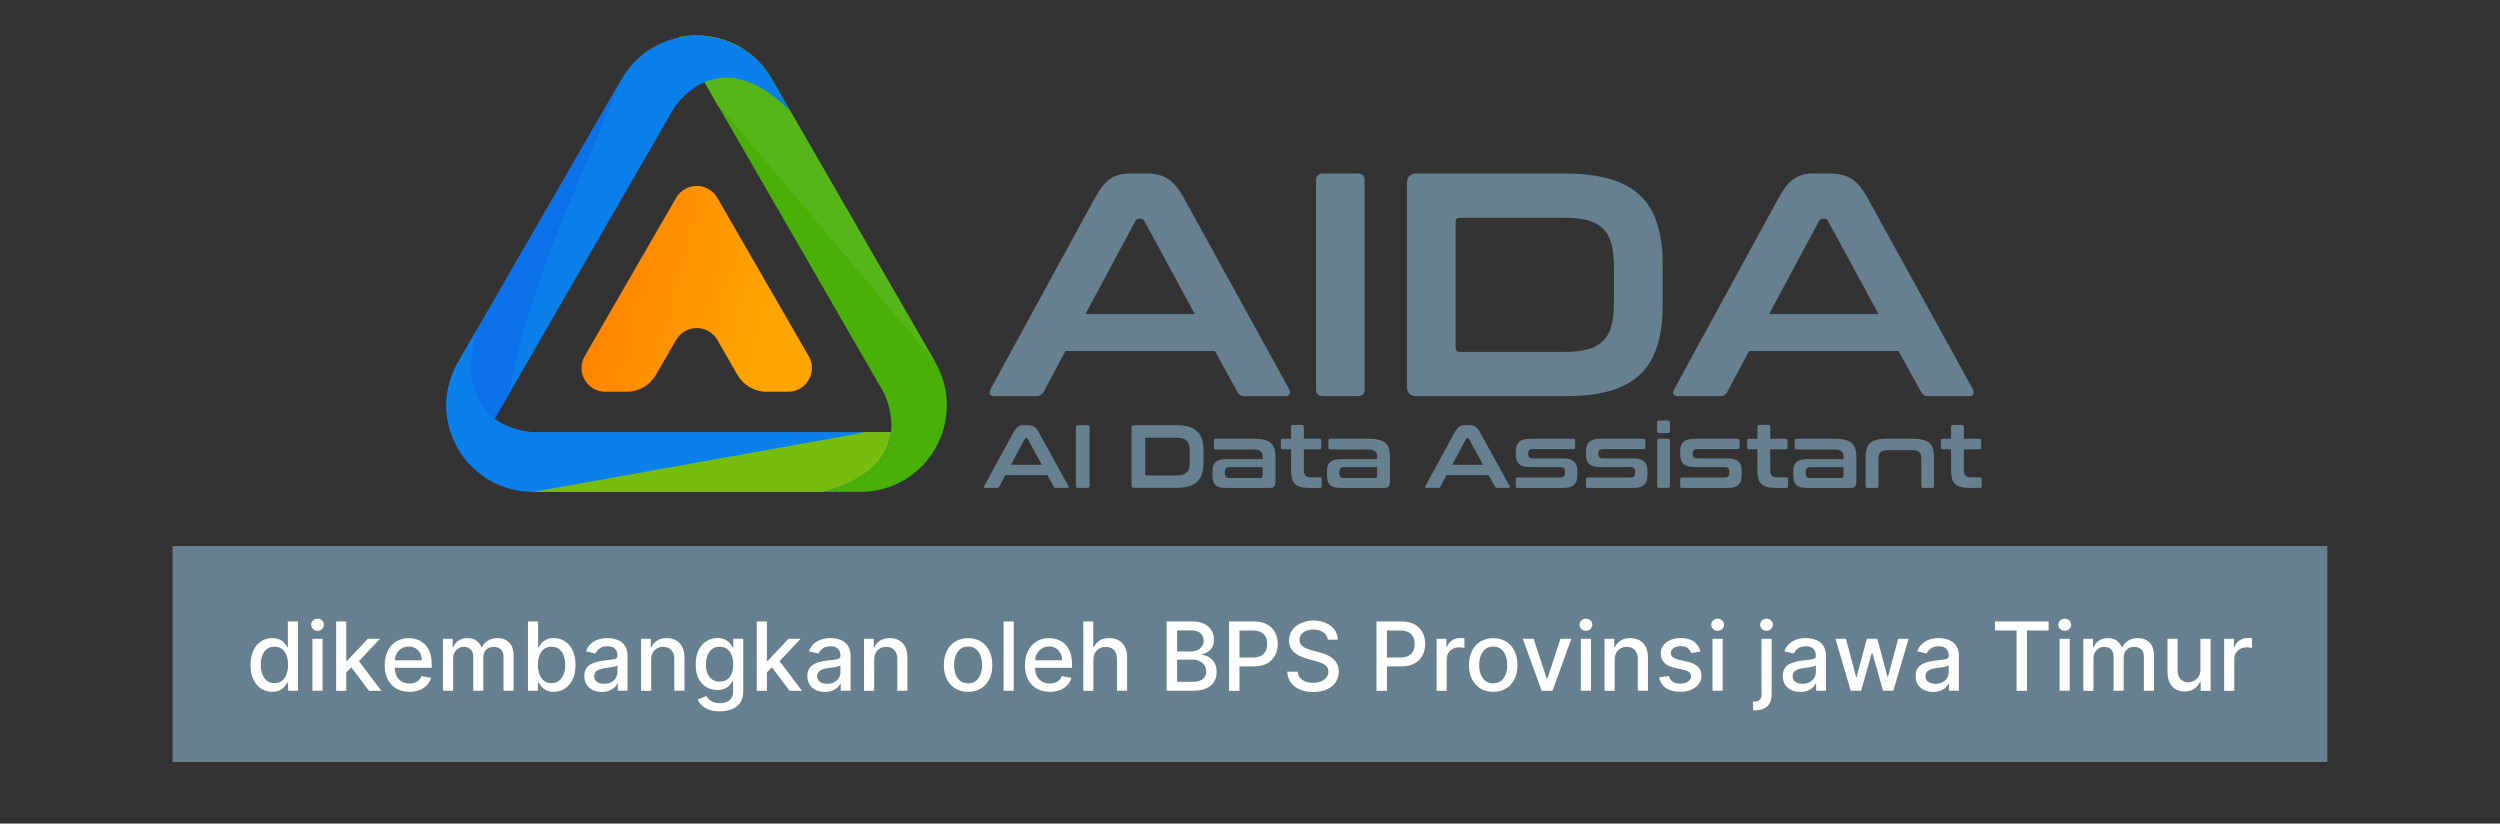 <?xml version="1.0" encoding="UTF-8" standalone="no"?>
<!-- Created with Inkscape (http://www.inkscape.org/) -->

<svg
   width="85.126mm"
   height="28.041mm"
   viewBox="0 0 85.126 28.041"
   version="1.1"
   id="svg5"
   xml:space="preserve"
   inkscape:version="1.2.2 (b0a84865, 2022-12-01)"
   sodipodi:docname="aida.svg"
   xmlns:inkscape="http://www.inkscape.org/namespaces/inkscape"
   xmlns:sodipodi="http://sodipodi.sourceforge.net/DTD/sodipodi-0.dtd"
   xmlns:xlink="http://www.w3.org/1999/xlink"
   xmlns="http://www.w3.org/2000/svg"
   xmlns:svg="http://www.w3.org/2000/svg"><rect x="0" y="0" width="85.126" height="28.041" fill="#333333" stroke="none"/><sodipodi:namedview
     id="namedview7"
     pagecolor="#ffffff"
     bordercolor="#000000"
     borderopacity="0.25"
     inkscape:showpageshadow="2"
     inkscape:pageopacity="0.0"
     inkscape:pagecheckerboard="0"
     inkscape:deskcolor="#d1d1d1"
     inkscape:document-units="mm"
     showgrid="false"
     inkscape:zoom="1.4389427"
     inkscape:cx="256.09081"
     inkscape:cy="83.742041"
     inkscape:window-width="1440"
     inkscape:window-height="768"
     inkscape:window-x="0"
     inkscape:window-y="25"
     inkscape:window-maximized="0"
     inkscape:current-layer="svg5"
     showguides="false" /><defs
     id="defs2"><linearGradient
       x1="-0.194"
       y1="0.573"
       x2="0.918"
       y2="-0.481"
       gradientUnits="userSpaceOnUse"
       gradientTransform="matrix(65.207,0,0,-65.207,156.9,301.26)"
       spreadMethod="pad"
       id="linearGradient11526"><stop
         style="stop-opacity:1;stop-color:#041dcf"
         offset="0"
         id="stop11522" /><stop
         style="stop-opacity:0.258;stop-color:#1064ff"
         offset="1"
         id="stop11524" /></linearGradient><inkscape:path-effect
       effect="fillet_chamfer"
       id="path-effect463"
       is_visible="true"
       lpeversion="1"
       nodesatellites_param="F,0,0,1,0,11.432,0,1 @ F,0,0,1,0,10.652,0,1 @ F,0,0,1,0,0,0,1 @ F,0,0,1,0,11.172,0,1"
       unit="px"
       method="auto"
       mode="F"
       radius="0"
       chamfer_steps="1"
       flexible="false"
       use_knot_distance="true"
       apply_no_radius="true"
       apply_with_radius="true"
       only_selected="false"
       hide_knots="false" /><inkscape:path-effect
       effect="fillet_chamfer"
       id="path-effect457"
       is_visible="true"
       lpeversion="1"
       nodesatellites_param="F,0,0,1,0,11.432,0,1 @ F,0,0,1,0,10.652,0,1 @ F,0,0,1,0,0,0,1 @ F,0,0,1,0,11.172,0,1"
       unit="px"
       method="auto"
       mode="F"
       radius="0"
       chamfer_steps="1"
       flexible="false"
       use_knot_distance="true"
       apply_no_radius="true"
       apply_with_radius="true"
       only_selected="false"
       hide_knots="false" /><clipPath
       clipPathUnits="userSpaceOnUse"
       id="clipPath49238"><path
         d="M 0,775.286 H 2740.829 V 0 H 0 Z"
         id="path49236" /></clipPath><clipPath
       clipPathUnits="userSpaceOnUse"
       id="clipPath49238-0"><path
         d="M 0,775.286 H 2740.829 V 0 H 0 Z"
         id="path49236-0" /></clipPath><clipPath
       clipPathUnits="userSpaceOnUse"
       id="clipPath49238-5"><path
         d="M 0,775.286 H 2740.829 V 0 H 0 Z"
         id="path49236-8" /></clipPath><clipPath
       clipPathUnits="userSpaceOnUse"
       id="clipPath49238-0-1"><path
         d="M 0,775.286 H 2740.829 V 0 H 0 Z"
         id="path49236-0-4" /></clipPath><linearGradient
       x1="0"
       y1="0"
       x2="1"
       y2="0"
       gradientUnits="userSpaceOnUse"
       gradientTransform="matrix(-63.921,110.712,110.712,63.921,276.759,194.433)"
       spreadMethod="pad"
       id="linearGradient359"><stop
         style="stop-opacity:1;stop-color:#10dbff"
         offset="0"
         id="stop355" /><stop
         style="stop-opacity:1;stop-color:#0952e4"
         offset="1"
         id="stop357" /></linearGradient><linearGradient
       x1="0"
       y1="0"
       x2="1"
       y2="0"
       gradientUnits="userSpaceOnUse"
       gradientTransform="matrix(-32.605,56.472,56.472,32.605,283.737,198.462)"
       spreadMethod="pad"
       id="linearGradient379"><stop
         style="stop-opacity:1;stop-color:#0737d9"
         offset="0"
         id="stop375" /><stop
         style="stop-color:#0c9aee;stop-opacity:0;"
         offset="1"
         id="stop377" /></linearGradient><clipPath
       clipPathUnits="userSpaceOnUse"
       id="clipPath389"><path
         d="M 0,500 H 500 V 0 H 0 Z"
         id="path387" /></clipPath><clipPath
       clipPathUnits="userSpaceOnUse"
       id="clipPath397"><path
         d="M 205.721,241.435 H 312.34 V 222.13 H 205.721 Z"
         id="path395" /></clipPath><linearGradient
       x1="0"
       y1="0"
       x2="1"
       y2="0"
       gradientUnits="userSpaceOnUse"
       gradientTransform="matrix(-75.819,-13.043,-13.043,75.819,295.3,237.298)"
       spreadMethod="pad"
       id="linearGradient413"><stop
         style="stop-opacity:1;stop-color:#000000"
         offset="0"
         id="stop403" /><stop
         style="stop-opacity:1;stop-color:#000000"
         offset="0.286"
         id="stop405" /><stop
         style="stop-opacity:1;stop-color:#d4f8ff"
         offset="0.508"
         id="stop407" /><stop
         style="stop-opacity:1;stop-color:#000000"
         offset="0.661"
         id="stop409" /><stop
         style="stop-opacity:1;stop-color:#000000"
         offset="1"
         id="stop411" /></linearGradient><clipPath
       clipPathUnits="userSpaceOnUse"
       id="clipPath435"><path
         d="m 297.214,241.439 h 39.157 v -22.273 h -39.157 z"
         id="path433" /></clipPath><linearGradient
       x1="0"
       y1="0"
       x2="1"
       y2="0"
       gradientUnits="userSpaceOnUse"
       gradientTransform="matrix(17.632,15.635,15.635,-17.632,304.079,215.359)"
       spreadMethod="pad"
       id="linearGradient447"><stop
         style="stop-opacity:1;stop-color:#10dbff"
         offset="0"
         id="stop441" /><stop
         style="stop-opacity:1;stop-color:#10dbff"
         offset="0.51"
         id="stop443" /><stop
         style="stop-opacity:1;stop-color:#ffffff"
         offset="1"
         id="stop445" /></linearGradient><linearGradient
       x1="0.118"
       y1="0.372"
       x2="0.726"
       y2="-0.516"
       gradientUnits="userSpaceOnUse"
       gradientTransform="matrix(-63.92,-110.71,-110.71,63.92,316.362,355.727)"
       spreadMethod="pad"
       id="linearGradient479"><stop
         style="stop-color:#009bff;stop-opacity:1;"
         offset="0"
         id="stop475" /><stop
         style="stop-color:#001aa7;stop-opacity:1;"
         offset="1"
         id="stop477" /></linearGradient><linearGradient
       x1="0.035"
       y1="1.23"
       x2="0.641"
       y2="0.054"
       gradientUnits="userSpaceOnUse"
       gradientTransform="matrix(-32.603,-56.469,-56.469,32.603,309.383,359.756)"
       spreadMethod="pad"
       id="linearGradient499"><stop
         style="stop-opacity:1;stop-color:#10dbff"
         offset="0"
         id="stop495" /><stop
         style="stop-opacity:1;stop-color:#1050ff"
         offset="1"
         id="stop497" /></linearGradient><clipPath
       clipPathUnits="userSpaceOnUse"
       id="clipPath509"><path
         d="M 0,500 H 500 V 0 H 0 Z"
         id="path507" /></clipPath><clipPath
       clipPathUnits="userSpaceOnUse"
       id="clipPath517"><path
         d="m 257.866,363.042 h 70.029 V 280.36 h -70.029 z"
         id="path515" /></clipPath><linearGradient
       x1="0"
       y1="0"
       x2="1"
       y2="0"
       gradientUnits="userSpaceOnUse"
       gradientTransform="matrix(49.203,-59.141,-59.141,-49.203,269.969,350.354)"
       spreadMethod="pad"
       id="linearGradient533"><stop
         style="stop-opacity:1;stop-color:#000000"
         offset="0"
         id="stop523" /><stop
         style="stop-opacity:1;stop-color:#000000"
         offset="0.286"
         id="stop525" /><stop
         style="stop-opacity:1;stop-color:#d4f8ff"
         offset="0.508"
         id="stop527" /><stop
         style="stop-opacity:1;stop-color:#000000"
         offset="0.661"
         id="stop529" /><stop
         style="stop-opacity:1;stop-color:#000000"
         offset="1"
         id="stop531" /></linearGradient><linearGradient
       x1="0.047"
       y1="-0.008"
       x2="0.79"
       y2="0.179"
       gradientUnits="userSpaceOnUse"
       gradientTransform="matrix(85.721,0,0,-85.721,207.159,294.713)"
       spreadMethod="pad"
       id="linearGradient565"><stop
         style="stop-opacity:1;stop-color:#ff8300"
         offset="0"
         id="stop561" /><stop
         style="stop-color:#ffa400;stop-opacity:1;"
         offset="1"
         id="stop563" /></linearGradient><linearGradient
       x1="0.063"
       y1="0.579"
       x2="0.75"
       y2="-0.381"
       gradientUnits="userSpaceOnUse"
       gradientTransform="matrix(127.839,0,0,-127.839,156.9,309.317)"
       spreadMethod="pad"
       id="linearGradient585"><stop
         style="stop-opacity:1;stop-color:#10dbff"
         offset="0"
         id="stop581" /><stop
         style="stop-opacity:1;stop-color:#041dcf"
         offset="1"
         id="stop583" /></linearGradient><linearGradient
       x1="-0.194"
       y1="0.573"
       x2="0.918"
       y2="-0.481"
       gradientUnits="userSpaceOnUse"
       gradientTransform="matrix(65.207,0,0,-65.207,156.9,301.26)"
       spreadMethod="pad"
       id="linearGradient605"><stop
         style="stop-opacity:1;stop-color:#041dcf"
         offset="0"
         id="stop601" /><stop
         style="stop-color:#1064ff;stop-opacity:1;"
         offset="1"
         id="stop603" /></linearGradient><clipPath
       clipPathUnits="userSpaceOnUse"
       id="clipPath615"><path
         d="M 0,500 H 500 V 0 H 0 Z"
         id="path613" /></clipPath><clipPath
       clipPathUnits="userSpaceOnUse"
       id="clipPath623"><path
         d="m 179.813,356.989 h 36.591 V 255.001 h -36.591 z"
         id="path621" /></clipPath><linearGradient
       x1="0"
       y1="0"
       x2="1"
       y2="0"
       gradientUnits="userSpaceOnUse"
       gradientTransform="matrix(26.615,72.182,72.182,-26.615,184.75,271.827)"
       spreadMethod="pad"
       id="linearGradient639"><stop
         style="stop-opacity:1;stop-color:#000000"
         offset="0"
         id="stop629" /><stop
         style="stop-opacity:1;stop-color:#000000"
         offset="0.286"
         id="stop631" /><stop
         style="stop-opacity:1;stop-color:#d4f8ff"
         offset="0.508"
         id="stop633" /><stop
         style="stop-opacity:1;stop-color:#000000"
         offset="0.661"
         id="stop635" /><stop
         style="stop-opacity:1;stop-color:#000000"
         offset="1"
         id="stop637" /></linearGradient><clipPath
       clipPathUnits="userSpaceOnUse"
       id="clipPath661"><path
         d="M 177.026,294.713 161.269,267.42 c -5.826,-10.091 -5.826,-22.139 0,-32.23 v 0 c 1.147,-1.987 2.478,-3.809 3.957,-5.465 v 0 l 15.119,26.198 c 0.065,0.123 0.122,0.247 0.194,0.371 v 0 l 11.601,20.094 v 18.325 z"
         id="path659" /></clipPath><clipPath
       clipPathUnits="userSpaceOnUse"
       id="clipPath669"><path
         d="m 156.9,279.302 h 19.612 V 234.254 H 156.9 Z"
         id="path667" /></clipPath><linearGradient
       x1="0"
       y1="0"
       x2="1"
       y2="0"
       gradientUnits="userSpaceOnUse"
       gradientTransform="matrix(4.725,-23.088,-23.088,-4.725,161.303,275.26)"
       spreadMethod="pad"
       id="linearGradient681"><stop
         style="stop-opacity:1;stop-color:#10dbff"
         offset="0"
         id="stop675" /><stop
         style="stop-opacity:1;stop-color:#10dbff"
         offset="0.51"
         id="stop677" /><stop
         style="stop-opacity:1;stop-color:#ffffff"
         offset="1"
         id="stop679" /></linearGradient><clipPath
       clipPathUnits="userSpaceOnUse"
       id="clipPath723"><path
         d="M 177.026,294.713 161.269,267.42 c -5.825,-10.091 -5.825,-22.139 0,-32.23 1.147,-1.987 2.478,-3.809 3.957,-5.465 l 15.119,26.198 c 0.065,0.123 0.122,0.247 0.194,0.371 l 11.601,20.094 v 18.325 z"
         id="path721" /></clipPath><clipPath
       clipPathUnits="userSpaceOnUse"
       id="clipPath797"><path
         d="M 0,500 H 500 V 0 H 0 Z"
         id="path795" /></clipPath><clipPath
       clipPathUnits="userSpaceOnUse"
       id="clipPath805"><path
         d="m 245.803,387.473 h 38.868 v -26.419 h -38.868 z"
         id="path803" /></clipPath><linearGradient
       x1="-0.447"
       y1="-0.805"
       x2="1"
       y2="-3.5527137e-15"
       gradientUnits="userSpaceOnUse"
       gradientTransform="matrix(-22.357,7.452,7.452,22.357,284.536,368.904)"
       spreadMethod="pad"
       id="linearGradient817"><stop
         style="stop-opacity:1;stop-color:#009bff"
         offset="0"
         id="stop811" /><stop
         style="stop-opacity:1;stop-color:#10dbff"
         offset="0.51"
         id="stop813" /><stop
         style="stop-opacity:1;stop-color:#1067ff"
         offset="1"
         id="stop815" /></linearGradient><linearGradient
       inkscape:collect="always"
       xlink:href="#linearGradient605"
       id="linearGradient11518"
       x1="173.857"
       y1="260.612"
       x2="196.531"
       y2="323.299"
       gradientUnits="userSpaceOnUse" /><linearGradient
       inkscape:collect="always"
       xlink:href="#linearGradient605"
       id="linearGradient18918"
       gradientUnits="userSpaceOnUse"
       x1="173.857"
       y1="260.612"
       x2="196.531"
       y2="323.299" /><linearGradient
       inkscape:collect="always"
       xlink:href="#linearGradient605"
       id="linearGradient18920"
       gradientUnits="userSpaceOnUse"
       x1="173.857"
       y1="260.612"
       x2="196.531"
       y2="323.299" /><linearGradient
       inkscape:collect="always"
       xlink:href="#linearGradient605"
       id="linearGradient18922"
       gradientUnits="userSpaceOnUse"
       x1="173.857"
       y1="260.612"
       x2="196.531"
       y2="323.299" /></defs><g
     inkscape:label="Layer 1"
     inkscape:groupmode="layer"
     id="layer1"
     transform="translate(-55.159,-63.336)"><g
       aria-label="AIDA"
       id="text21600"
       style="font-weight:500;font-size:10.828px;line-height:1.3;font-family:Inter;-inkscape-font-specification:'Inter Medium';opacity:1;fill:#678090;fill-opacity:1;stroke-width:7.673;stroke-linecap:round;paint-order:stroke markers fill;stop-color:#000000"
       transform="translate(1.471)"><path
         d="m 92.749,69.245 q 0.411,0 0.693,0.173 0.282,0.162 0.552,0.65 l 3.584,6.508 q 0.054,0.108 0.022,0.184 -0.022,0.065 -0.152,0.065 h -1.375 q -0.184,0 -0.249,-0.141 L 95.056,75.287 h -5.089 l -0.747,1.397 q -0.076,0.141 -0.249,0.141 h -1.408 q -0.141,0 -0.173,-0.065 -0.022,-0.076 0.032,-0.184 l 3.552,-6.508 q 0.271,-0.487 0.531,-0.65 0.26,-0.173 0.606,-0.173 z m -2.101,4.786 h 3.725 l -1.722,-3.173 q -0.043,-0.076 -0.119,-0.076 h -0.065 q -0.076,0 -0.119,0.076 z"
         style="font-weight:normal;font-family:Conthrax;-inkscape-font-specification:Conthrax;fill:#678090;fill-opacity:1"
         id="path33300" /><path
         d="m 99.917,69.245 q 0.238,0 0.238,0.238 v 7.103 q 0,0.238 -0.238,0.238 h -1.169 q -0.249,0 -0.249,-0.238 v -7.103 q 0,-0.238 0.249,-0.238 z"
         style="font-weight:normal;font-family:Conthrax;-inkscape-font-specification:Conthrax;fill:#678090;fill-opacity:1"
         id="path33302" /><path
         d="m 106.988,69.245 q 0.877,0 1.505,0.184 0.628,0.173 1.029,0.552 0.401,0.368 0.585,0.953 0.195,0.574 0.195,1.364 v 1.473 q 0,0.79 -0.195,1.375 -0.184,0.574 -0.585,0.953 -0.401,0.368 -1.029,0.552 -0.628,0.173 -1.505,0.173 h -5.067 q -0.325,0 -0.325,-0.325 v -6.93 q 0,-0.325 0.325,-0.325 z m -3.736,5.934 q 0,0.141 0.141,0.141 h 3.552 q 0.476,0 0.801,-0.087 0.325,-0.087 0.52,-0.282 0.206,-0.195 0.292,-0.52 0.087,-0.325 0.087,-0.801 v -1.191 q 0,-0.476 -0.087,-0.801 -0.087,-0.325 -0.292,-0.52 -0.195,-0.195 -0.52,-0.282 -0.325,-0.087 -0.801,-0.087 h -3.552 q -0.141,0 -0.141,0.152 z"
         style="font-weight:normal;font-family:Conthrax;-inkscape-font-specification:Conthrax;fill:#678090;fill-opacity:1"
         id="path33304" /><path
         d="m 116.029,69.245 q 0.411,0 0.693,0.173 0.282,0.162 0.552,0.65 l 3.584,6.508 q 0.054,0.108 0.022,0.184 -0.022,0.065 -0.152,0.065 h -1.375 q -0.184,0 -0.249,-0.141 l -0.769,-1.397 h -5.089 l -0.747,1.397 q -0.076,0.141 -0.249,0.141 h -1.408 q -0.141,0 -0.173,-0.065 -0.022,-0.076 0.033,-0.184 l 3.552,-6.508 q 0.271,-0.487 0.531,-0.65 0.26,-0.173 0.606,-0.173 z m -2.101,4.786 h 3.725 l -1.722,-3.173 q -0.043,-0.076 -0.119,-0.076 h -0.065 q -0.076,0 -0.119,0.076 z"
         style="font-weight:normal;font-family:Conthrax;-inkscape-font-specification:Conthrax;fill:#678090;fill-opacity:1"
         id="path33306" /></g><rect
       style="fill:#678090;fill-opacity:1;stroke-width:1.824;stroke-linecap:round;paint-order:stroke markers fill;stop-color:#000000"
       id="rect568"
       width="73.369"
       height="7.354"
       x="61.036"
       y="81.927" /><g
       aria-label="dikembangkan oleh BPS Provinsi jawa Timur"
       id="text725"
       style="font-size:3.679px;line-height:1.3;font-family:Inter;-inkscape-font-specification:Inter;fill:#ffffff;stroke-width:2.607;stroke-linecap:round;paint-order:stroke markers fill;stop-color:#000000"
       transform="matrix(0.882,0,0,0.882,11.575,2.528)"><path
         d="m 59.926,95.65 q -0.243,0 -0.434,-0.124 -0.189,-0.125 -0.298,-0.357 -0.107,-0.233 -0.107,-0.558 0,-0.325 0.108,-0.557 0.11,-0.231 0.3,-0.354 0.191,-0.123 0.432,-0.123 0.187,0 0.3,0.063 0.115,0.061 0.178,0.144 0.064,0.082 0.099,0.145 h 0.024 v -0.994 H 60.92 V 95.611 h -0.381 v -0.312 h -0.033 q -0.035,0.064 -0.102,0.146 -0.065,0.082 -0.18,0.144 -0.115,0.061 -0.298,0.061 z m 0.086,-0.333 q 0.169,0 0.285,-0.089 0.118,-0.09 0.178,-0.25 0.061,-0.159 0.061,-0.371 0,-0.209 -0.06,-0.366 -0.06,-0.157 -0.176,-0.244 -0.116,-0.088 -0.287,-0.088 -0.176,0 -0.294,0.091 -0.118,0.091 -0.178,0.25 -0.059,0.158 -0.059,0.357 0,0.201 0.06,0.362 0.06,0.161 0.178,0.255 0.119,0.093 0.293,0.093 z"
         style="font-weight:500;-inkscape-font-specification:'Inter Medium'"
         id="path829" /><path
         d="m 61.476,95.611 v -2.007 h 0.391 v 2.007 z m 0.197,-2.316 q -0.102,0 -0.175,-0.068 -0.072,-0.069 -0.072,-0.165 0,-0.097 0.072,-0.165 0.073,-0.069 0.175,-0.069 0.102,0 0.174,0.069 0.073,0.068 0.073,0.165 0,0.095 -0.073,0.165 -0.072,0.068 -0.174,0.068 z"
         style="font-weight:500;-inkscape-font-specification:'Inter Medium'"
         id="path831" /><path
         d="m 62.751,94.931 -0.003,-0.477 h 0.068 l 0.8,-0.849 h 0.468 l -0.912,0.967 h -0.061 z m -0.359,0.681 v -2.676 h 0.391 v 2.676 z m 1.267,0 -0.719,-0.954 0.269,-0.273 0.929,1.227 z"
         style="font-weight:500;-inkscape-font-specification:'Inter Medium'"
         id="path833" /><path
         d="m 65.221,95.652 q -0.297,0 -0.511,-0.127 -0.213,-0.128 -0.329,-0.359 -0.115,-0.233 -0.115,-0.545 0,-0.308 0.115,-0.543 0.116,-0.235 0.324,-0.367 0.209,-0.132 0.489,-0.132 0.17,0 0.329,0.056 0.159,0.056 0.286,0.176 0.127,0.12 0.2,0.312 0.073,0.191 0.073,0.464 v 0.138 H 64.486 V 94.433 h 1.212 q 0,-0.154 -0.063,-0.273 -0.063,-0.12 -0.176,-0.189 -0.112,-0.069 -0.264,-0.069 -0.165,0 -0.287,0.081 -0.121,0.08 -0.188,0.209 -0.065,0.128 -0.065,0.278 v 0.229 q 0,0.201 0.071,0.342 0.072,0.141 0.2,0.216 0.128,0.073 0.299,0.073 0.111,0 0.202,-0.031 0.091,-0.033 0.158,-0.097 0.067,-0.064 0.102,-0.158 l 0.37,0.067 q -0.044,0.163 -0.159,0.286 -0.114,0.121 -0.286,0.189 -0.171,0.067 -0.391,0.067 z"
         style="font-weight:500;-inkscape-font-specification:'Inter Medium'"
         id="path835" /><path
         d="m 66.516,95.611 v -2.007 h 0.375 v 0.327 h 0.025 q 0.063,-0.166 0.205,-0.259 0.142,-0.094 0.341,-0.094 0.201,0 0.337,0.094 0.137,0.094 0.202,0.259 h 0.021 q 0.072,-0.161 0.229,-0.256 0.157,-0.097 0.374,-0.097 0.273,0 0.445,0.171 0.174,0.171 0.174,0.516 v 1.346 h -0.391 v -1.309 q 0,-0.204 -0.111,-0.295 -0.111,-0.091 -0.265,-0.091 -0.191,0 -0.297,0.118 -0.106,0.116 -0.106,0.299 V 95.611 h -0.389 v -1.334 q 0,-0.163 -0.102,-0.263 -0.102,-0.099 -0.265,-0.099 -0.111,0 -0.205,0.059 -0.093,0.057 -0.15,0.161 -0.056,0.103 -0.056,0.239 v 1.237 z"
         style="font-weight:500;-inkscape-font-specification:'Inter Medium'"
         id="path837" /><path
         d="m 69.798,95.611 v -2.676 h 0.391 v 0.994 h 0.024 q 0.034,-0.063 0.098,-0.145 0.064,-0.082 0.178,-0.144 0.114,-0.063 0.3,-0.063 0.243,0 0.434,0.123 0.191,0.123 0.299,0.354 0.11,0.231 0.11,0.557 0,0.325 -0.108,0.558 -0.108,0.231 -0.298,0.357 -0.189,0.124 -0.432,0.124 -0.183,0 -0.299,-0.061 -0.115,-0.061 -0.18,-0.144 -0.065,-0.082 -0.101,-0.146 h -0.033 v 0.312 z m 0.383,-1.003 q 0,0.212 0.061,0.371 0.061,0.159 0.178,0.25 0.116,0.089 0.285,0.089 0.175,0 0.293,-0.093 0.118,-0.094 0.178,-0.255 0.061,-0.161 0.061,-0.362 0,-0.199 -0.06,-0.357 -0.059,-0.158 -0.178,-0.25 -0.118,-0.091 -0.294,-0.091 -0.17,0 -0.287,0.088 -0.116,0.088 -0.176,0.244 -0.06,0.157 -0.06,0.366 z"
         style="font-weight:500;-inkscape-font-specification:'Inter Medium'"
         id="path839" /><path
         d="m 72.653,95.656 q -0.191,0 -0.345,-0.071 -0.154,-0.072 -0.244,-0.208 -0.089,-0.136 -0.089,-0.333 0,-0.17 0.065,-0.28 0.065,-0.11 0.176,-0.174 0.111,-0.064 0.248,-0.097 0.137,-0.033 0.28,-0.05 0.18,-0.021 0.293,-0.034 0.112,-0.014 0.163,-0.046 0.051,-0.031 0.051,-0.102 v -0.009 q 0,-0.171 -0.097,-0.265 -0.095,-0.094 -0.285,-0.094 -0.197,0 -0.311,0.088 -0.112,0.086 -0.155,0.192 l -0.367,-0.084 q 0.065,-0.183 0.191,-0.295 0.127,-0.114 0.291,-0.165 0.165,-0.052 0.346,-0.052 0.12,0 0.255,0.029 0.136,0.027 0.253,0.102 0.119,0.074 0.195,0.213 0.076,0.137 0.076,0.357 v 1.333 h -0.381 v -0.274 h -0.016 q -0.038,0.076 -0.114,0.149 -0.076,0.073 -0.195,0.121 -0.119,0.048 -0.285,0.048 z m 0.085,-0.314 q 0.162,0 0.277,-0.064 0.116,-0.064 0.176,-0.167 0.061,-0.105 0.061,-0.223 v -0.259 q -0.021,0.021 -0.081,0.039 -0.059,0.017 -0.135,0.03 -0.076,0.012 -0.148,0.022 -0.072,0.009 -0.12,0.016 -0.114,0.014 -0.208,0.048 -0.093,0.034 -0.149,0.098 -0.055,0.063 -0.055,0.167 0,0.145 0.107,0.219 0.107,0.073 0.273,0.073 z"
         style="font-weight:500;-inkscape-font-specification:'Inter Medium'"
         id="path841" /><path
         d="m 74.553,94.42 v 1.191 H 74.163 v -2.007 h 0.375 v 0.327 h 0.025 q 0.069,-0.159 0.217,-0.256 0.149,-0.097 0.375,-0.097 0.205,0 0.359,0.086 0.154,0.085 0.239,0.253 0.085,0.169 0.085,0.417 v 1.276 H 75.447 v -1.229 q 0,-0.218 -0.114,-0.341 -0.114,-0.124 -0.312,-0.124 -0.136,0 -0.242,0.059 -0.105,0.059 -0.166,0.172 -0.06,0.112 -0.06,0.272 z"
         style="font-weight:500;-inkscape-font-specification:'Inter Medium'"
         id="path843" /><path
         d="m 77.202,96.405 q -0.239,0 -0.412,-0.063 -0.171,-0.063 -0.28,-0.166 -0.108,-0.103 -0.162,-0.226 l 0.336,-0.138 q 0.035,0.057 0.094,0.121 0.06,0.065 0.162,0.111 0.103,0.046 0.265,0.046 0.222,0 0.367,-0.108 0.145,-0.107 0.145,-0.342 V 95.245 h -0.025 q -0.035,0.064 -0.102,0.142 -0.065,0.078 -0.18,0.136 -0.115,0.057 -0.299,0.057 -0.238,0 -0.428,-0.111 -0.189,-0.112 -0.3,-0.331 -0.11,-0.219 -0.11,-0.54 0,-0.32 0.108,-0.549 0.11,-0.229 0.3,-0.35 0.191,-0.123 0.432,-0.123 0.187,0 0.302,0.063 0.115,0.061 0.179,0.144 0.065,0.082 0.101,0.145 h 0.029 v -0.325 h 0.383 v 2.051 q 0,0.259 -0.12,0.425 -0.12,0.166 -0.325,0.246 -0.204,0.08 -0.46,0.08 z m -0.004,-1.148 q 0.169,0 0.285,-0.078 0.118,-0.08 0.178,-0.227 0.061,-0.149 0.061,-0.357 0,-0.202 -0.06,-0.357 -0.06,-0.154 -0.176,-0.24 -0.116,-0.088 -0.287,-0.088 -0.176,0 -0.294,0.091 -0.118,0.09 -0.178,0.246 -0.059,0.155 -0.059,0.348 0,0.197 0.06,0.346 0.06,0.149 0.178,0.233 0.119,0.084 0.293,0.084 z"
         style="font-weight:500;-inkscape-font-specification:'Inter Medium'"
         id="path845" /><path
         d="m 78.99,94.931 -0.003,-0.477 h 0.068 l 0.8,-0.849 h 0.468 l -0.912,0.967 h -0.061 z m -0.359,0.681 v -2.676 h 0.391 v 2.676 z m 1.267,0 -0.719,-0.954 0.269,-0.273 0.929,1.227 z"
         style="font-weight:500;-inkscape-font-specification:'Inter Medium'"
         id="path847" /><path
         d="m 81.262,95.656 q -0.191,0 -0.345,-0.071 -0.154,-0.072 -0.244,-0.208 -0.089,-0.136 -0.089,-0.333 0,-0.17 0.065,-0.28 0.065,-0.11 0.176,-0.174 0.111,-0.064 0.248,-0.097 0.137,-0.033 0.28,-0.05 0.18,-0.021 0.293,-0.034 0.112,-0.014 0.163,-0.046 0.051,-0.031 0.051,-0.102 v -0.009 q 0,-0.171 -0.097,-0.265 -0.095,-0.094 -0.285,-0.094 -0.197,0 -0.311,0.088 -0.112,0.086 -0.155,0.192 l -0.367,-0.084 q 0.065,-0.183 0.191,-0.295 0.127,-0.114 0.291,-0.165 0.165,-0.052 0.346,-0.052 0.12,0 0.255,0.029 0.136,0.027 0.253,0.102 0.119,0.074 0.195,0.213 0.076,0.137 0.076,0.357 v 1.333 h -0.381 v -0.274 h -0.016 q -0.038,0.076 -0.114,0.149 -0.076,0.073 -0.195,0.121 -0.119,0.048 -0.285,0.048 z m 0.085,-0.314 q 0.162,0 0.277,-0.064 0.116,-0.064 0.176,-0.167 0.061,-0.105 0.061,-0.223 v -0.259 q -0.021,0.021 -0.081,0.039 -0.059,0.017 -0.135,0.03 -0.076,0.012 -0.148,0.022 -0.072,0.009 -0.12,0.016 -0.114,0.014 -0.208,0.048 -0.093,0.034 -0.149,0.098 -0.055,0.063 -0.055,0.167 0,0.145 0.107,0.219 0.107,0.073 0.273,0.073 z"
         style="font-weight:500;-inkscape-font-specification:'Inter Medium'"
         id="path849" /><path
         d="m 83.163,94.42 v 1.191 h -0.391 v -2.007 h 0.375 v 0.327 h 0.025 q 0.069,-0.159 0.217,-0.256 0.149,-0.097 0.375,-0.097 0.205,0 0.359,0.086 0.154,0.085 0.239,0.253 0.085,0.169 0.085,0.417 v 1.276 H 84.056 v -1.229 q 0,-0.218 -0.114,-0.341 -0.114,-0.124 -0.312,-0.124 -0.136,0 -0.242,0.059 -0.105,0.059 -0.166,0.172 -0.06,0.112 -0.06,0.272 z"
         style="font-weight:500;-inkscape-font-specification:'Inter Medium'"
         id="path851" /><path
         d="m 86.789,95.652 q -0.282,0 -0.493,-0.129 -0.21,-0.129 -0.327,-0.362 -0.116,-0.233 -0.116,-0.543 0,-0.312 0.116,-0.546 0.116,-0.234 0.327,-0.363 0.21,-0.129 0.493,-0.129 0.282,0 0.493,0.129 0.21,0.129 0.327,0.363 0.116,0.234 0.116,0.546 0,0.311 -0.116,0.543 -0.116,0.233 -0.327,0.362 -0.21,0.129 -0.493,0.129 z m 0.001,-0.328 q 0.183,0 0.303,-0.097 0.12,-0.097 0.178,-0.257 0.059,-0.161 0.059,-0.354 0,-0.192 -0.059,-0.353 -0.057,-0.162 -0.178,-0.26 -0.12,-0.098 -0.303,-0.098 -0.184,0 -0.306,0.098 -0.12,0.098 -0.179,0.26 -0.057,0.161 -0.057,0.353 0,0.193 0.057,0.354 0.059,0.161 0.179,0.257 0.121,0.097 0.306,0.097 z"
         style="font-weight:500;-inkscape-font-specification:'Inter Medium'"
         id="path853" /><path
         d="m 88.55,92.936 v 2.676 h -0.391 v -2.676 z"
         style="font-weight:500;-inkscape-font-specification:'Inter Medium'"
         id="path855" /><path
         d="m 89.94,95.652 q -0.297,0 -0.511,-0.127 -0.213,-0.128 -0.329,-0.359 -0.115,-0.233 -0.115,-0.545 0,-0.308 0.115,-0.543 0.116,-0.235 0.324,-0.367 0.209,-0.132 0.489,-0.132 0.17,0 0.329,0.056 0.159,0.056 0.286,0.176 0.127,0.12 0.2,0.312 0.073,0.191 0.073,0.464 v 0.138 H 89.206 V 94.433 h 1.212 q 0,-0.154 -0.063,-0.273 -0.063,-0.12 -0.176,-0.189 -0.112,-0.069 -0.264,-0.069 -0.165,0 -0.287,0.081 -0.121,0.08 -0.188,0.209 -0.065,0.128 -0.065,0.278 v 0.229 q 0,0.201 0.071,0.342 0.072,0.141 0.2,0.216 0.128,0.073 0.299,0.073 0.111,0 0.202,-0.031 0.091,-0.033 0.158,-0.097 0.067,-0.064 0.102,-0.158 l 0.37,0.067 q -0.044,0.163 -0.159,0.286 -0.114,0.121 -0.286,0.189 -0.171,0.067 -0.391,0.067 z"
         style="font-weight:500;-inkscape-font-specification:'Inter Medium'"
         id="path857" /><path
         d="m 91.627,94.42 v 1.191 h -0.391 v -2.676 h 0.385 v 0.995 h 0.025 q 0.071,-0.162 0.216,-0.257 0.145,-0.095 0.379,-0.095 0.206,0 0.361,0.085 0.155,0.085 0.24,0.253 0.086,0.167 0.086,0.418 V 95.611 h -0.391 v -1.229 q 0,-0.221 -0.114,-0.342 -0.114,-0.123 -0.316,-0.123 -0.138,0 -0.248,0.059 -0.108,0.059 -0.171,0.172 -0.061,0.112 -0.061,0.272 z"
         style="font-weight:500;-inkscape-font-specification:'Inter Medium'"
         id="path859" /><path
         d="m 94.456,95.611 v -2.676 h 0.98 q 0.285,0 0.472,0.094 0.187,0.093 0.28,0.252 0.093,0.158 0.093,0.357 0,0.167 -0.061,0.282 -0.061,0.114 -0.165,0.183 -0.102,0.068 -0.225,0.099 v 0.026 q 0.133,0.006 0.26,0.086 0.128,0.078 0.212,0.223 0.084,0.145 0.084,0.353 0,0.205 -0.097,0.368 -0.095,0.162 -0.295,0.257 -0.2,0.094 -0.511,0.094 z m 0.404,-0.346 h 0.583 q 0.29,0 0.415,-0.112 0.125,-0.112 0.125,-0.281 0,-0.127 -0.064,-0.233 -0.064,-0.106 -0.183,-0.169 -0.118,-0.063 -0.28,-0.063 h -0.597 z m 0,-1.172 h 0.541 q 0.136,0 0.244,-0.052 0.11,-0.052 0.174,-0.146 0.065,-0.095 0.065,-0.225 0,-0.166 -0.116,-0.278 -0.116,-0.112 -0.357,-0.112 h -0.551 z"
         style="font-weight:500;-inkscape-font-specification:'Inter Medium'"
         id="path861" /><path
         d="m 96.863,95.611 v -2.676 h 0.954 q 0.312,0 0.517,0.114 0.205,0.114 0.307,0.311 0.102,0.196 0.102,0.442 0,0.247 -0.103,0.444 -0.102,0.196 -0.308,0.311 -0.205,0.114 -0.516,0.114 h -0.656 v -0.342 h 0.619 q 0.197,0 0.32,-0.068 0.123,-0.069 0.18,-0.188 0.057,-0.119 0.057,-0.27 0,-0.152 -0.057,-0.269 -0.057,-0.118 -0.182,-0.184 -0.123,-0.067 -0.324,-0.067 h -0.507 v 2.329 z"
         style="font-weight:500;-inkscape-font-specification:'Inter Medium'"
         id="path863" /><path
         d="m 100.674,93.639 q -0.021,-0.186 -0.172,-0.287 -0.152,-0.103 -0.381,-0.103 -0.165,0 -0.285,0.052 -0.12,0.051 -0.187,0.141 -0.065,0.089 -0.065,0.202 0,0.095 0.044,0.165 0.046,0.069 0.119,0.116 0.074,0.046 0.159,0.077 0.085,0.03 0.163,0.05 l 0.261,0.068 q 0.128,0.031 0.263,0.085 0.135,0.054 0.25,0.141 0.115,0.088 0.185,0.217 0.072,0.129 0.072,0.31 0,0.227 -0.118,0.404 -0.116,0.176 -0.338,0.278 -0.221,0.102 -0.534,0.102 -0.3,0 -0.52,-0.095 -0.219,-0.095 -0.344,-0.27 -0.124,-0.176 -0.137,-0.418 H 99.513 q 0.012,0.145 0.094,0.242 0.084,0.095 0.213,0.142 0.131,0.046 0.286,0.046 0.171,0 0.304,-0.054 0.135,-0.055 0.212,-0.152 0.077,-0.098 0.077,-0.229 0,-0.119 -0.068,-0.195 -0.067,-0.076 -0.182,-0.125 -0.114,-0.05 -0.257,-0.088 l -0.316,-0.086 q -0.321,-0.088 -0.509,-0.257 -0.187,-0.17 -0.187,-0.449 0,-0.231 0.125,-0.404 0.125,-0.172 0.34,-0.268 0.214,-0.097 0.483,-0.097 0.272,0 0.479,0.095 0.209,0.095 0.329,0.263 0.12,0.166 0.125,0.381 z"
         style="font-weight:500;-inkscape-font-specification:'Inter Medium'"
         id="path865" /><path
         d="m 102.556,95.611 v -2.676 h 0.954 q 0.312,0 0.517,0.114 0.205,0.114 0.307,0.311 0.102,0.196 0.102,0.442 0,0.247 -0.103,0.444 -0.102,0.196 -0.308,0.311 -0.205,0.114 -0.516,0.114 h -0.656 v -0.342 h 0.619 q 0.197,0 0.32,-0.068 0.123,-0.069 0.18,-0.188 0.058,-0.119 0.058,-0.27 0,-0.152 -0.058,-0.269 -0.058,-0.118 -0.182,-0.184 -0.123,-0.067 -0.324,-0.067 h -0.507 v 2.329 z"
         style="font-weight:500;-inkscape-font-specification:'Inter Medium'"
         id="path867" /><path
         d="m 104.876,95.611 v -2.007 h 0.378 v 0.319 h 0.021 q 0.055,-0.162 0.193,-0.255 0.14,-0.094 0.316,-0.094 0.037,0 0.086,0.003 0.051,0.003 0.08,0.006 v 0.374 q -0.024,-0.006 -0.084,-0.014 -0.06,-0.009 -0.12,-0.009 -0.138,0 -0.247,0.059 -0.107,0.057 -0.17,0.161 -0.063,0.102 -0.063,0.233 v 1.225 z"
         style="font-weight:500;-inkscape-font-specification:'Inter Medium'"
         id="path869" /><path
         d="m 107.062,95.652 q -0.282,0 -0.493,-0.129 -0.21,-0.129 -0.327,-0.362 -0.116,-0.233 -0.116,-0.543 0,-0.312 0.116,-0.546 0.116,-0.234 0.327,-0.363 0.21,-0.129 0.493,-0.129 0.282,0 0.493,0.129 0.21,0.129 0.327,0.363 0.116,0.234 0.116,0.546 0,0.311 -0.116,0.543 -0.116,0.233 -0.327,0.362 -0.21,0.129 -0.493,0.129 z m 0.001,-0.328 q 0.183,0 0.303,-0.097 0.12,-0.097 0.178,-0.257 0.059,-0.161 0.059,-0.354 0,-0.192 -0.059,-0.353 -0.058,-0.162 -0.178,-0.26 -0.12,-0.098 -0.303,-0.098 -0.184,0 -0.306,0.098 -0.12,0.098 -0.179,0.26 -0.058,0.161 -0.058,0.353 0,0.193 0.058,0.354 0.059,0.161 0.179,0.257 0.121,0.097 0.306,0.097 z"
         style="font-weight:500;-inkscape-font-specification:'Inter Medium'"
         id="path871" /><path
         d="m 110.078,93.605 -0.728,2.007 h -0.418 l -0.729,-2.007 h 0.419 l 0.508,1.544 h 0.021 l 0.507,-1.544 z"
         style="font-weight:500;-inkscape-font-specification:'Inter Medium'"
         id="path873" /><path
         d="m 110.445,95.611 v -2.007 h 0.391 v 2.007 z m 0.197,-2.316 q -0.102,0 -0.175,-0.068 -0.072,-0.069 -0.072,-0.165 0,-0.097 0.072,-0.165 0.073,-0.069 0.175,-0.069 0.102,0 0.174,0.069 0.073,0.068 0.073,0.165 0,0.095 -0.073,0.165 -0.072,0.068 -0.174,0.068 z"
         style="font-weight:500;-inkscape-font-specification:'Inter Medium'"
         id="path875" /><path
         d="m 111.751,94.42 v 1.191 h -0.391 v -2.007 h 0.375 v 0.327 h 0.025 q 0.069,-0.159 0.217,-0.256 0.149,-0.097 0.375,-0.097 0.205,0 0.359,0.086 0.154,0.085 0.239,0.253 0.085,0.169 0.085,0.417 v 1.276 h -0.391 v -1.229 q 0,-0.218 -0.114,-0.341 -0.114,-0.124 -0.312,-0.124 -0.136,0 -0.242,0.059 -0.105,0.059 -0.166,0.172 -0.06,0.112 -0.06,0.272 z"
         style="font-weight:500;-inkscape-font-specification:'Inter Medium'"
         id="path877" /><path
         d="m 115.062,94.094 -0.354,0.063 q -0.022,-0.068 -0.071,-0.129 -0.047,-0.061 -0.128,-0.101 -0.081,-0.039 -0.202,-0.039 -0.166,0 -0.277,0.074 -0.111,0.073 -0.111,0.189 0,0.101 0.074,0.162 0.074,0.061 0.24,0.101 l 0.319,0.073 q 0.277,0.064 0.413,0.197 0.136,0.133 0.136,0.346 0,0.18 -0.105,0.321 -0.103,0.14 -0.289,0.219 -0.184,0.08 -0.427,0.08 -0.337,0 -0.55,-0.144 -0.213,-0.145 -0.261,-0.412 l 0.378,-0.057 q 0.035,0.148 0.145,0.223 0.11,0.074 0.286,0.074 0.192,0 0.307,-0.08 0.115,-0.081 0.115,-0.197 0,-0.094 -0.07,-0.158 -0.069,-0.064 -0.213,-0.097 l -0.34,-0.074 q -0.281,-0.064 -0.415,-0.204 -0.133,-0.14 -0.133,-0.354 0,-0.178 0.099,-0.311 0.099,-0.133 0.274,-0.208 0.175,-0.076 0.401,-0.076 0.325,0 0.512,0.141 0.187,0.14 0.247,0.375 z"
         style="font-weight:500;-inkscape-font-specification:'Inter Medium'"
         id="path879" /><path
         d="m 115.529,95.611 v -2.007 h 0.391 v 2.007 z m 0.197,-2.316 q -0.102,0 -0.175,-0.068 -0.072,-0.069 -0.072,-0.165 0,-0.097 0.072,-0.165 0.073,-0.069 0.175,-0.069 0.102,0 0.174,0.069 0.073,0.068 0.073,0.165 0,0.095 -0.073,0.165 -0.072,0.068 -0.174,0.068 z"
         style="font-weight:500;-inkscape-font-specification:'Inter Medium'"
         id="path881" /><path
         d="m 117.42,93.605 h 0.391 v 2.137 q 0,0.201 -0.073,0.34 -0.072,0.138 -0.214,0.21 -0.141,0.072 -0.349,0.072 -0.021,0 -0.039,0 -0.02,0 -0.041,-0.001 v -0.336 q 0.018,0 0.033,0 0.013,0 0.03,0 0.138,0 0.2,-0.074 0.063,-0.073 0.063,-0.213 z m 0.193,-0.31 q -0.102,0 -0.175,-0.068 -0.072,-0.069 -0.072,-0.165 0,-0.097 0.072,-0.165 0.073,-0.069 0.175,-0.069 0.102,0 0.174,0.069 0.073,0.068 0.073,0.165 0,0.095 -0.073,0.165 -0.072,0.068 -0.174,0.068 z"
         style="font-weight:500;-inkscape-font-specification:'Inter Medium'"
         id="path883" /><path
         d="m 118.919,95.656 q -0.191,0 -0.345,-0.071 -0.154,-0.072 -0.244,-0.208 -0.089,-0.136 -0.089,-0.333 0,-0.17 0.065,-0.28 0.065,-0.11 0.176,-0.174 0.111,-0.064 0.248,-0.097 0.137,-0.033 0.28,-0.05 0.18,-0.021 0.293,-0.034 0.112,-0.014 0.163,-0.046 0.051,-0.031 0.051,-0.102 v -0.009 q 0,-0.171 -0.097,-0.265 -0.095,-0.094 -0.285,-0.094 -0.197,0 -0.311,0.088 -0.112,0.086 -0.155,0.192 l -0.367,-0.084 q 0.065,-0.183 0.191,-0.295 0.127,-0.114 0.291,-0.165 0.165,-0.052 0.346,-0.052 0.12,0 0.255,0.029 0.136,0.027 0.253,0.102 0.119,0.074 0.195,0.213 0.076,0.137 0.076,0.357 v 1.333 h -0.381 v -0.274 h -0.016 q -0.038,0.076 -0.114,0.149 -0.076,0.073 -0.195,0.121 -0.119,0.048 -0.285,0.048 z m 0.085,-0.314 q 0.162,0 0.277,-0.064 0.116,-0.064 0.176,-0.167 0.061,-0.105 0.061,-0.223 v -0.259 q -0.021,0.021 -0.081,0.039 -0.059,0.017 -0.135,0.03 -0.076,0.012 -0.148,0.022 -0.072,0.009 -0.12,0.016 -0.114,0.014 -0.208,0.048 -0.093,0.034 -0.149,0.098 -0.055,0.063 -0.055,0.167 0,0.145 0.107,0.219 0.107,0.073 0.273,0.073 z"
         style="font-weight:500;-inkscape-font-specification:'Inter Medium'"
         id="path885" /><path
         d="m 120.865,95.611 -0.59,-2.007 h 0.404 l 0.393,1.474 h 0.02 l 0.395,-1.474 h 0.404 l 0.392,1.467 h 0.02 l 0.391,-1.467 h 0.404 l -0.589,2.007 h -0.398 l -0.408,-1.449 h -0.03 l -0.408,1.449 z"
         style="font-weight:500;-inkscape-font-specification:'Inter Medium'"
         id="path887" /><path
         d="m 124.048,95.656 q -0.191,0 -0.345,-0.071 -0.154,-0.072 -0.244,-0.208 -0.089,-0.136 -0.089,-0.333 0,-0.17 0.065,-0.28 0.065,-0.11 0.176,-0.174 0.111,-0.064 0.248,-0.097 0.137,-0.033 0.28,-0.05 0.18,-0.021 0.293,-0.034 0.112,-0.014 0.163,-0.046 0.051,-0.031 0.051,-0.102 v -0.009 q 0,-0.171 -0.097,-0.265 -0.095,-0.094 -0.285,-0.094 -0.197,0 -0.311,0.088 -0.112,0.086 -0.155,0.192 l -0.367,-0.084 q 0.065,-0.183 0.191,-0.295 0.127,-0.114 0.291,-0.165 0.165,-0.052 0.346,-0.052 0.12,0 0.255,0.029 0.136,0.027 0.253,0.102 0.119,0.074 0.195,0.213 0.076,0.137 0.076,0.357 v 1.333 h -0.381 v -0.274 h -0.016 q -0.038,0.076 -0.114,0.149 -0.076,0.073 -0.195,0.121 -0.119,0.048 -0.285,0.048 z m 0.085,-0.314 q 0.162,0 0.277,-0.064 0.116,-0.064 0.176,-0.167 0.061,-0.105 0.061,-0.223 v -0.259 q -0.021,0.021 -0.081,0.039 -0.059,0.017 -0.135,0.03 -0.076,0.012 -0.148,0.022 -0.072,0.009 -0.12,0.016 -0.114,0.014 -0.208,0.048 -0.093,0.034 -0.149,0.098 -0.055,0.063 -0.055,0.167 0,0.145 0.107,0.219 0.107,0.073 0.273,0.073 z"
         style="font-weight:500;-inkscape-font-specification:'Inter Medium'"
         id="path889" /><path
         d="m 126.433,93.283 v -0.348 h 2.071 v 0.348 h -0.835 v 2.328 h -0.402 v -2.328 z"
         style="font-weight:500;-inkscape-font-specification:'Inter Medium'"
         id="path891" /><path
         d="m 128.928,95.611 v -2.007 h 0.391 v 2.007 z m 0.197,-2.316 q -0.102,0 -0.175,-0.068 -0.072,-0.069 -0.072,-0.165 0,-0.097 0.072,-0.165 0.073,-0.069 0.175,-0.069 0.102,0 0.174,0.069 0.073,0.068 0.073,0.165 0,0.095 -0.073,0.165 -0.072,0.068 -0.174,0.068 z"
         style="font-weight:500;-inkscape-font-specification:'Inter Medium'"
         id="path893" /><path
         d="m 129.844,95.611 v -2.007 h 0.375 v 0.327 h 0.025 q 0.063,-0.166 0.205,-0.259 0.142,-0.094 0.341,-0.094 0.201,0 0.337,0.094 0.137,0.094 0.202,0.259 h 0.021 q 0.072,-0.161 0.229,-0.256 0.157,-0.097 0.374,-0.097 0.273,0 0.445,0.171 0.174,0.171 0.174,0.516 v 1.346 h -0.391 v -1.309 q 0,-0.204 -0.111,-0.295 -0.111,-0.091 -0.265,-0.091 -0.191,0 -0.297,0.118 -0.106,0.116 -0.106,0.299 V 95.611 h -0.389 v -1.334 q 0,-0.163 -0.102,-0.263 -0.102,-0.099 -0.265,-0.099 -0.111,0 -0.205,0.059 -0.093,0.057 -0.15,0.161 -0.056,0.103 -0.056,0.239 v 1.237 z"
         style="font-weight:500;-inkscape-font-specification:'Inter Medium'"
         id="path895" /><path
         d="m 134.365,94.779 v -1.174 h 0.392 v 2.007 h -0.384 v -0.348 h -0.021 q -0.069,0.161 -0.222,0.268 -0.152,0.106 -0.378,0.106 -0.193,0 -0.342,-0.085 -0.148,-0.086 -0.233,-0.255 -0.084,-0.169 -0.084,-0.417 v -1.276 h 0.391 v 1.229 q 0,0.205 0.114,0.327 0.114,0.121 0.295,0.121 0.11,0 0.218,-0.055 0.11,-0.055 0.182,-0.166 0.073,-0.111 0.072,-0.282 z"
         style="font-weight:500;-inkscape-font-specification:'Inter Medium'"
         id="path897" /><path
         d="m 135.281,95.611 v -2.007 h 0.378 v 0.319 h 0.021 q 0.055,-0.162 0.193,-0.255 0.14,-0.094 0.316,-0.094 0.037,0 0.086,0.003 0.051,0.003 0.08,0.006 v 0.374 q -0.024,-0.006 -0.084,-0.014 -0.06,-0.009 -0.12,-0.009 -0.138,0 -0.247,0.059 -0.107,0.057 -0.17,0.161 -0.063,0.102 -0.063,0.233 v 1.225 z"
         style="font-weight:500;-inkscape-font-specification:'Inter Medium'"
         id="path899" /></g><g
       aria-label="AI Data Assistant"
       id="text33188"
       style="font-weight:500;font-size:3.049px;line-height:1.3;font-family:Inter;-inkscape-font-specification:'Inter Medium';opacity:1;fill:#678090;fill-opacity:1;stroke-width:2.161;stroke-linecap:round;paint-order:stroke markers fill;stop-color:#000000"
       transform="translate(1.471)"><path
         d="m 88.703,77.814 q 0.116,0 0.195,0.049 0.079,0.046 0.155,0.183 l 1.009,1.832 q 0.015,0.03 0.006,0.052 -0.006,0.018 -0.043,0.018 h -0.387 q -0.052,0 -0.07,-0.04 l -0.216,-0.393 H 87.92 L 87.709,79.909 q -0.021,0.04 -0.07,0.04 h -0.396 q -0.04,0 -0.049,-0.018 -0.006,-0.021 0.009,-0.052 l 1,-1.832 q 0.076,-0.137 0.149,-0.183 0.073,-0.049 0.171,-0.049 z m -0.591,1.348 h 1.049 l -0.485,-0.893 q -0.012,-0.021 -0.034,-0.021 h -0.018 q -0.021,0 -0.034,0.021 z"
         style="font-weight:normal;font-family:Conthrax;-inkscape-font-specification:Conthrax;fill:#678090;fill-opacity:1"
         id="path33309" /><path
         d="m 90.722,77.814 q 0.067,0 0.067,0.067 v 2 q 0,0.067 -0.067,0.067 h -0.329 q -0.07,0 -0.07,-0.067 v -2 q 0,-0.067 0.07,-0.067 z"
         style="font-weight:normal;font-family:Conthrax;-inkscape-font-specification:Conthrax;fill:#678090;fill-opacity:1"
         id="path33311" /><path
         d="m 93.734,77.814 q 0.247,0 0.424,0.052 0.177,0.049 0.29,0.155 0.113,0.104 0.165,0.268 0.055,0.162 0.055,0.384 v 0.415 q 0,0.223 -0.055,0.387 -0.052,0.162 -0.165,0.268 -0.113,0.104 -0.29,0.155 -0.177,0.049 -0.424,0.049 h -1.427 q -0.091,0 -0.091,-0.091 v -1.951 q 0,-0.091 0.091,-0.091 z m -1.052,1.671 q 0,0.04 0.04,0.04 h 1 q 0.134,0 0.226,-0.024 0.091,-0.024 0.146,-0.079 0.058,-0.055 0.082,-0.146 0.024,-0.091 0.024,-0.226 v -0.335 q 0,-0.134 -0.024,-0.226 -0.024,-0.091 -0.082,-0.146 -0.055,-0.055 -0.146,-0.079 -0.091,-0.024 -0.226,-0.024 h -1 q -0.04,0 -0.04,0.043 z"
         style="font-weight:normal;font-family:Conthrax;-inkscape-font-specification:Conthrax;fill:#678090;fill-opacity:1"
         id="path33313" /><path
         d="m 96.393,78.275 q 0.204,0 0.345,0.037 0.14,0.034 0.223,0.11 0.085,0.073 0.122,0.192 0.037,0.116 0.037,0.281 v 0.811 q 0,0.073 -0.012,0.122 -0.009,0.046 -0.037,0.073 -0.024,0.027 -0.067,0.04 -0.043,0.009 -0.11,0.009 h -1.451 q -0.134,0 -0.226,-0.024 -0.088,-0.027 -0.143,-0.079 -0.055,-0.052 -0.079,-0.134 -0.021,-0.082 -0.021,-0.195 V 79.369 q 0,-0.095 0.021,-0.168 0.024,-0.076 0.079,-0.128 0.055,-0.052 0.143,-0.076 0.091,-0.027 0.226,-0.027 h 1.241 v -0.058 q 0,-0.073 -0.015,-0.125 -0.015,-0.052 -0.052,-0.082 -0.037,-0.034 -0.101,-0.049 -0.064,-0.015 -0.165,-0.015 h -1.274 q -0.055,0 -0.055,-0.055 v -0.256 q 0,-0.055 0.055,-0.055 z m 0.201,1.338 q 0.049,0 0.067,-0.021 0.021,-0.024 0.021,-0.082 V 79.241 H 95.566 q -0.095,0 -0.134,0.04 -0.037,0.037 -0.037,0.11 v 0.064 q 0,0.082 0.037,0.122 0.04,0.037 0.134,0.037 z"
         style="font-weight:normal;font-family:Conthrax;-inkscape-font-specification:Conthrax;fill:#678090;fill-opacity:1"
         id="path33315" /><path
         d="m 97.649,78.275 v -0.402 q 0,-0.067 0.067,-0.067 h 0.302 q 0.067,0 0.067,0.067 v 0.402 h 0.534 q 0.055,0 0.055,0.055 v 0.25 q 0,0.055 -0.055,0.055 h -0.534 v 0.707 q 0,0.128 0.052,0.189 0.052,0.058 0.204,0.058 h 0.296 q 0.055,0 0.055,0.055 v 0.25 q 0,0.055 -0.055,0.055 h -0.369 q -0.183,0 -0.302,-0.034 -0.119,-0.034 -0.192,-0.107 -0.07,-0.073 -0.098,-0.189 -0.027,-0.116 -0.027,-0.277 V 78.634 H 97.359 q -0.055,0 -0.055,-0.055 v -0.25 q 0,-0.055 0.055,-0.055 z"
         style="font-weight:normal;font-family:Conthrax;-inkscape-font-specification:Conthrax;fill:#678090;fill-opacity:1"
         id="path33317" /><path
         d="m 100.292,78.275 q 0.204,0 0.345,0.037 0.14,0.034 0.223,0.11 0.085,0.073 0.122,0.192 0.037,0.116 0.037,0.281 v 0.811 q 0,0.073 -0.012,0.122 -0.009,0.046 -0.037,0.073 -0.024,0.027 -0.067,0.04 -0.043,0.009 -0.11,0.009 h -1.451 q -0.134,0 -0.226,-0.024 -0.088,-0.027 -0.143,-0.079 -0.055,-0.052 -0.079,-0.134 -0.021,-0.082 -0.021,-0.195 V 79.369 q 0,-0.095 0.021,-0.168 0.024,-0.076 0.079,-0.128 0.055,-0.052 0.143,-0.076 0.091,-0.027 0.226,-0.027 h 1.241 v -0.058 q 0,-0.073 -0.015,-0.125 -0.015,-0.052 -0.052,-0.082 -0.037,-0.034 -0.101,-0.049 -0.064,-0.015 -0.165,-0.015 h -1.274 q -0.055,0 -0.055,-0.055 v -0.256 q 0,-0.055 0.055,-0.055 z m 0.201,1.338 q 0.049,0 0.067,-0.021 0.021,-0.024 0.021,-0.082 v -0.268 h -1.116 q -0.095,0 -0.134,0.04 -0.037,0.037 -0.037,0.11 v 0.064 q 0,0.082 0.037,0.122 0.04,0.037 0.134,0.037 z"
         style="font-weight:normal;font-family:Conthrax;-inkscape-font-specification:Conthrax;fill:#678090;fill-opacity:1"
         id="path33319" /><path
         d="m 103.728,77.814 q 0.116,0 0.195,0.049 0.079,0.046 0.155,0.183 l 1.009,1.832 q 0.015,0.03 0.006,0.052 -0.006,0.018 -0.043,0.018 h -0.387 q -0.052,0 -0.07,-0.04 l -0.216,-0.393 h -1.433 l -0.21,0.393 q -0.021,0.04 -0.07,0.04 H 102.268 q -0.04,0 -0.049,-0.018 -0.006,-0.021 0.009,-0.052 l 1,-1.832 q 0.076,-0.137 0.149,-0.183 0.073,-0.049 0.171,-0.049 z m -0.591,1.348 h 1.049 L 103.701,78.269 q -0.012,-0.021 -0.034,-0.021 h -0.018 q -0.021,0 -0.034,0.021 z"
         style="font-weight:normal;font-family:Conthrax;-inkscape-font-specification:Conthrax;fill:#678090;fill-opacity:1"
         id="path33321" /><path
         d="m 107.268,78.275 q 0.055,0 0.055,0.055 v 0.244 q 0,0.055 -0.055,0.055 h -1.375 q -0.095,0 -0.131,0.037 -0.037,0.034 -0.037,0.101 v 0.046 q 0,0.061 0.037,0.098 0.037,0.034 0.131,0.034 h 1.027 q 0.256,0 0.366,0.107 0.11,0.107 0.11,0.302 v 0.171 q 0,0.101 -0.024,0.18 -0.024,0.079 -0.082,0.134 -0.055,0.055 -0.146,0.085 -0.091,0.027 -0.226,0.027 h -1.561 q -0.055,0 -0.055,-0.055 v -0.244 q 0,-0.055 0.055,-0.055 h 1.445 q 0.095,0 0.131,-0.034 0.04,-0.034 0.04,-0.113 v -0.082 q 0,-0.061 -0.04,-0.095 -0.037,-0.034 -0.131,-0.034 h -1.024 q -0.256,0 -0.366,-0.104 -0.11,-0.107 -0.11,-0.308 v -0.134 q 0,-0.095 0.024,-0.171 0.024,-0.079 0.079,-0.134 0.058,-0.055 0.149,-0.082 0.091,-0.03 0.226,-0.03 z"
         style="font-weight:normal;font-family:Conthrax;-inkscape-font-specification:Conthrax;fill:#678090;fill-opacity:1"
         id="path33323" /><path
         d="m 109.656,78.275 q 0.055,0 0.055,0.055 v 0.244 q 0,0.055 -0.055,0.055 h -1.375 q -0.095,0 -0.131,0.037 -0.037,0.034 -0.037,0.101 v 0.046 q 0,0.061 0.037,0.098 0.037,0.034 0.131,0.034 h 1.027 q 0.256,0 0.366,0.107 0.11,0.107 0.11,0.302 v 0.171 q 0,0.101 -0.024,0.18 -0.024,0.079 -0.082,0.134 -0.055,0.055 -0.146,0.085 -0.091,0.027 -0.226,0.027 h -1.561 q -0.055,0 -0.055,-0.055 v -0.244 q 0,-0.055 0.055,-0.055 h 1.445 q 0.095,0 0.131,-0.034 0.04,-0.034 0.04,-0.113 v -0.082 q 0,-0.061 -0.04,-0.095 -0.037,-0.034 -0.131,-0.034 h -1.024 q -0.256,0 -0.366,-0.104 -0.11,-0.107 -0.11,-0.308 v -0.134 q 0,-0.095 0.024,-0.171 0.024,-0.079 0.079,-0.134 0.058,-0.055 0.149,-0.082 0.091,-0.03 0.226,-0.03 z"
         style="font-weight:normal;font-family:Conthrax;-inkscape-font-specification:Conthrax;fill:#678090;fill-opacity:1"
         id="path33325" /><path
         d="m 110.113,79.948 z m 0.369,-1.674 q 0.067,0 0.067,0.07 v 1.537 q 0,0.067 -0.067,0.067 h -0.299 q -0.067,0 -0.067,-0.067 v -1.537 q 0,-0.07 0.067,-0.07 z m 0,-0.619 q 0.067,0 0.067,0.067 v 0.29 q 0,0.07 -0.067,0.07 h -0.299 q -0.07,0 -0.07,-0.07 v -0.29 q 0,-0.067 0.07,-0.067 z"
         style="font-weight:normal;font-family:Conthrax;-inkscape-font-specification:Conthrax;fill:#678090;fill-opacity:1"
         id="path33327" /><path
         d="m 112.866,78.275 q 0.055,0 0.055,0.055 v 0.244 q 0,0.055 -0.055,0.055 H 111.491 q -0.095,0 -0.131,0.037 -0.037,0.034 -0.037,0.101 v 0.046 q 0,0.061 0.037,0.098 0.037,0.034 0.131,0.034 h 1.027 q 0.256,0 0.366,0.107 0.11,0.107 0.11,0.302 v 0.171 q 0,0.101 -0.024,0.18 -0.024,0.079 -0.082,0.134 -0.055,0.055 -0.146,0.085 -0.091,0.027 -0.226,0.027 h -1.561 q -0.055,0 -0.055,-0.055 v -0.244 q 0,-0.055 0.055,-0.055 h 1.445 q 0.095,0 0.131,-0.034 0.04,-0.034 0.04,-0.113 v -0.082 q 0,-0.061 -0.04,-0.095 -0.037,-0.034 -0.131,-0.034 h -1.024 q -0.256,0 -0.366,-0.104 -0.11,-0.107 -0.11,-0.308 v -0.134 q 0,-0.095 0.024,-0.171 0.024,-0.079 0.079,-0.134 0.058,-0.055 0.149,-0.082 0.091,-0.03 0.226,-0.03 z"
         style="font-weight:normal;font-family:Conthrax;-inkscape-font-specification:Conthrax;fill:#678090;fill-opacity:1"
         id="path33329" /><path
         d="m 113.528,78.275 v -0.402 q 0,-0.067 0.067,-0.067 h 0.302 q 0.067,0 0.067,0.067 v 0.402 h 0.534 q 0.055,0 0.055,0.055 v 0.25 q 0,0.055 -0.055,0.055 h -0.534 v 0.707 q 0,0.128 0.052,0.189 0.052,0.058 0.204,0.058 h 0.296 q 0.055,0 0.055,0.055 v 0.25 q 0,0.055 -0.055,0.055 h -0.369 q -0.183,0 -0.302,-0.034 -0.119,-0.034 -0.192,-0.107 -0.07,-0.073 -0.098,-0.189 -0.027,-0.116 -0.027,-0.277 v -0.707 h -0.29 q -0.055,0 -0.055,-0.055 v -0.25 q 0,-0.055 0.055,-0.055 z"
         style="font-weight:normal;font-family:Conthrax;-inkscape-font-specification:Conthrax;fill:#678090;fill-opacity:1"
         id="path33331" /><path
         d="m 116.171,78.275 q 0.204,0 0.345,0.037 0.14,0.034 0.223,0.11 0.085,0.073 0.122,0.192 0.037,0.116 0.037,0.281 v 0.811 q 0,0.073 -0.012,0.122 -0.009,0.046 -0.037,0.073 -0.024,0.027 -0.067,0.04 -0.043,0.009 -0.11,0.009 h -1.451 q -0.134,0 -0.226,-0.024 -0.088,-0.027 -0.143,-0.079 -0.055,-0.052 -0.079,-0.134 -0.021,-0.082 -0.021,-0.195 V 79.369 q 0,-0.095 0.021,-0.168 0.024,-0.076 0.079,-0.128 0.055,-0.052 0.143,-0.076 0.091,-0.027 0.226,-0.027 h 1.241 v -0.058 q 0,-0.073 -0.015,-0.125 -0.015,-0.052 -0.052,-0.082 -0.037,-0.034 -0.101,-0.049 -0.064,-0.015 -0.165,-0.015 h -1.274 q -0.055,0 -0.055,-0.055 v -0.256 q 0,-0.055 0.055,-0.055 z m 0.201,1.338 q 0.049,0 0.067,-0.021 0.021,-0.024 0.021,-0.082 v -0.268 h -1.116 q -0.095,0 -0.134,0.04 -0.037,0.037 -0.037,0.11 v 0.064 q 0,0.082 0.037,0.122 0.04,0.037 0.134,0.037 z"
         style="font-weight:normal;font-family:Conthrax;-inkscape-font-specification:Conthrax;fill:#678090;fill-opacity:1"
         id="path33333" /><path
         d="m 118.815,78.275 q 0.204,0 0.345,0.037 0.14,0.034 0.223,0.11 0.085,0.073 0.122,0.192 0.037,0.116 0.037,0.281 v 0.988 q 0,0.067 -0.067,0.067 h -0.299 q -0.067,0 -0.067,-0.067 v -0.884 q 0,-0.095 -0.012,-0.159 -0.012,-0.067 -0.049,-0.104 -0.034,-0.04 -0.095,-0.055 -0.061,-0.018 -0.159,-0.018 h -0.811 q -0.098,0 -0.162,0.018 -0.064,0.015 -0.104,0.055 -0.037,0.037 -0.052,0.104 -0.015,0.064 -0.015,0.159 v 0.884 q 0,0.067 -0.067,0.067 h -0.299 q -0.07,0 -0.07,-0.067 V 78.894 q 0,-0.165 0.037,-0.281 0.037,-0.119 0.119,-0.192 0.085,-0.076 0.223,-0.11 0.14,-0.037 0.348,-0.037 z"
         style="font-weight:normal;font-family:Conthrax;-inkscape-font-specification:Conthrax;fill:#678090;fill-opacity:1"
         id="path33335" /><path
         d="m 120.123,78.275 v -0.402 q 0,-0.067 0.067,-0.067 h 0.302 q 0.067,0 0.067,0.067 v 0.402 h 0.534 q 0.055,0 0.055,0.055 v 0.25 q 0,0.055 -0.055,0.055 h -0.534 v 0.707 q 0,0.128 0.052,0.189 0.052,0.058 0.204,0.058 h 0.296 q 0.055,0 0.055,0.055 v 0.25 q 0,0.055 -0.055,0.055 h -0.369 q -0.183,0 -0.302,-0.034 -0.119,-0.034 -0.192,-0.107 -0.07,-0.073 -0.098,-0.189 -0.027,-0.116 -0.027,-0.277 v -0.707 h -0.29 q -0.055,0 -0.055,-0.055 v -0.25 q 0,-0.055 0.055,-0.055 z"
         style="font-weight:normal;font-family:Conthrax;-inkscape-font-specification:Conthrax;fill:#678090;fill-opacity:1"
         id="path33337" /></g></g><g
     id="g503"
     transform="matrix(0.101,0,0,-0.101,6.723,18.62)"><g
       id="g505"
       clip-path="url(#clipPath509)"><g
         id="g511"><g
           id="g513" /><g
           id="g547"><g
             clip-path="url(#clipPath517)"
             id="g545"><g
               id="g543"><g
                 id="g541"><g
                   id="g539"><g
                     id="g537" /></g></g></g></g></g></g></g></g><g
     id="g609"
     transform="matrix(0.101,0,0,-0.101,6.723,18.62)"><g
       id="g611"
       clip-path="url(#clipPath615)"><g
         id="g617"><g
           id="g619" /><g
           id="g653"><g
             clip-path="url(#clipPath623)"
             id="g651"><g
               id="g649"><g
                 id="g647"><g
                   id="g645"><g
                     id="g643" /></g></g></g></g></g></g></g></g><g
     id="g655"
     transform="matrix(0.101,0,0,-0.101,6.723,18.62)"><g
       id="g657"
       clip-path="url(#clipPath661)"><g
         id="g663"><g
           id="g665" /><g
           id="g695"><g
             clip-path="url(#clipPath669)"
             id="g693"><g
               id="g691"><g
                 id="g689"><g
                   id="g687"><g
                     id="g685" /></g></g></g></g></g></g></g></g><g
     id="g697"
     transform="matrix(0.101,0,0,-0.101,6.723,18.62)"><g
       id="g699"><g
         id="g705"><g
           id="g707" /></g></g></g><g
     id="g717"
     transform="matrix(0.101,0,0,-0.101,6.723,18.62)"><g
       id="g719"
       clip-path="url(#clipPath723)"><g
         id="g725"><g
           id="g727"><g
             id="g733"><g
               id="g735" /></g></g></g></g></g><g
     id="g791"
     transform="matrix(0.101,0,0,-0.101,6.723,18.62)"><g
       id="g793"
       clip-path="url(#clipPath797)"><g
         id="g799"><g
           id="g801" /><g
           id="g831"><g
             clip-path="url(#clipPath805)"
             id="g829"><g
               id="g827"><g
                 id="g825"><g
                   id="g823"><g
                     id="g821" /></g></g></g></g></g></g></g></g><g
     id="g18916"
     transform="matrix(0.906,0,0,0.906,-5.246,19.934)"><g
       id="g463"
       transform="matrix(0.101,0,0,-0.101,6.723,18.62)"><g
         id="g465"><g
           id="g471"><g
             id="g473"><path
               id="path481"
               style="fill:#48b006;fill-opacity:1;stroke:none"
               d="m 249.981,389.006 c -2.293,0 -4.537,-0.242 -6.71,-0.694 l 0.087,-0.149 c 2.164,0.448 4.375,0.746 6.658,0.746 11.652,0 22.087,-6.021 27.913,-16.113 l 6.807,-11.789 c -13.601,13.601 -24.382,13.788 -31.805,10.581 l 5.465,-9.466 c 0.075,-0.118 0.154,-0.23 0.226,-0.355 l 55.739,-96.542 0.031,-0.051 5.064,-8.782 c 0,0 0.048,-0.078 0.123,-0.226 0.276,-0.505 0.503,-1.007 0.679,-1.496 2.555,-6.131 8.6,-27.015 -23.055,-35.497 h 13.615 c 11.652,0 22.083,6.028 27.908,16.119 5.826,10.091 5.826,22.135 0,32.227 l -60.834,105.375 c -5.827,10.09 -16.261,16.112 -27.913,16.113 z" /></g></g></g></g><g
       id="g483"
       transform="matrix(0.101,0,0,-0.101,6.723,18.62)"><g
         id="g485"><g
           id="g491"><g
             id="g493"><path
               d="m 243.27,388.314 14.596,-25.272 c 0.832,-0.798 1.637,-1.633 2.395,-2.532 v 0 l 78.469,-92.991 -60.837,105.373 c -5.827,10.09 -16.261,16.115 -27.913,16.116 v 0 c -2.293,0 -4.537,-0.242 -6.71,-0.694"
               style="fill:#56b619;fill-opacity:1;stroke:none"
               id="path501" /></g></g></g></g><g
       id="g549"
       transform="matrix(0.101,0,0,-0.101,6.723,18.62)"><g
         id="g551"><g
           id="g557"><g
             id="g559"><path
               d="m 242.347,328.577 -33.988,-58.869 c -3.41,-5.906 0.852,-13.288 7.672,-13.288 v 0 h 7.932 c 4.49,0 8.639,2.395 10.884,6.284 v 0 l 7.5,12.989 c 3.41,5.906 11.934,5.906 15.344,0 v 0 l 7.499,-12.989 c 2.246,-3.889 6.395,-6.284 10.884,-6.284 v 0 h 7.934 c 6.82,0 11.082,7.383 7.672,13.288 v 0 l -33.989,58.869 c -1.705,2.953 -4.689,4.43 -7.672,4.43 v 0 c -2.984,0 -5.967,-1.477 -7.672,-4.43"
               style="fill:url(#linearGradient565);stroke:none"
               id="path567" /></g></g></g></g><g
       id="g569"
       transform="matrix(0.101,0,0,-0.101,6.723,18.62)"><g
         id="g571"><g
           id="g577"><g
             id="g579"><path
               d="M 222.106,372.793 161.269,267.42 c -5.826,-10.091 -5.826,-22.139 0,-32.23 v 0 c 1.147,-1.987 2.478,-3.809 3.957,-5.465 v 0 l 15.119,26.198 c 0.065,0.123 0.122,0.247 0.194,0.371 v 0 l 55.739,96.543 0.031,0.052 5.068,8.78 c 0,0 0.048,0.079 0.138,0.217 v 0 c 0.3,0.493 0.617,0.941 0.952,1.338 v 0 c 4.031,5.278 19.098,20.953 42.271,-2.221 v 0 l -6.806,11.79 c -5.826,10.092 -16.261,16.116 -27.913,16.116 v 0 c -11.651,0 -22.086,-6.024 -27.913,-16.116"
               style="fill:#0b80eb;fill-opacity:1;stroke:none"
               id="path587" /></g></g></g></g><g
       id="g589"
       transform="matrix(0.101,0,0,-0.101,6.723,18.62)"
       style="fill:url(#linearGradient11518);fill-opacity:1"><g
         id="g591"
         style="fill:url(#linearGradient18922);fill-opacity:1"><g
           id="g597"
           style="fill:url(#linearGradient18920);fill-opacity:1"><g
             id="g599"
             style="fill:url(#linearGradient18918);fill-opacity:1"><path
               d="m 161.269,267.42 c -5.826,-10.091 -5.826,-22.139 0,-32.23 v 0 c 1.147,-1.987 2.478,-3.809 3.957,-5.465 v 0 l 14.587,25.276 c 0.276,1.12 0.597,2.235 0.995,3.34 v 0 c 7.294,39.619 25.957,76.41 41.298,114.452 z"
               style="fill:#0b72ea;fill-opacity:1;stroke:none"
               id="path607"
               sodipodi:nodetypes="csssccsccc" /></g></g></g></g><g
       id="g351"
       transform="matrix(0.101,0,0,-0.101,6.723,18.62)"><g
         id="g353"><path
           id="path361"
           style="fill:#0b80eb;fill-opacity:1;stroke:none"
           d="m 168.077,279.302 -6.807,-11.789 c -5.826,-10.091 -5.827,-22.141 0,-32.232 5.825,-10.09 16.26,-16.113 27.913,-16.113 h 121.674 c 11.652,0.001 22.086,6.023 27.913,16.113 0.728,1.261 1.328,2.562 1.871,3.877 -0.546,-1.315 -1.184,-2.605 -1.913,-3.866 -5.825,-10.091 -16.256,-16.119 -27.908,-16.119 h -13.615 c 18.588,4.981 24.141,14.228 25.07,22.263 h -10.998 c -0.141,-0.005 -0.278,-0.015 -0.422,-0.015 h -111.478 -0.057 -10.139 c 0,0 -0.092,0.002 -0.257,0.01 -0.576,0.013 -1.124,0.063 -1.635,0.154 -6.587,0.853 -27.697,6.064 -19.214,37.718 z m 172.564,-40.145 c 0.313,0.757 0.63,1.513 0.884,2.283 h -0.108 c -0.252,-0.763 -0.465,-1.533 -0.776,-2.283 z" /></g></g><g
       id="g11605"
       transform="matrix(0.101,0,0,-0.101,6.723,18.62)"><g
         id="g11603"><g
           id="g11601"><g
             id="g11599" /></g></g></g><g
       id="g11616"
       transform="matrix(0.101,0,0,-0.101,6.723,18.62)"><g
         id="g11614"><g
           id="g11612"><g
             id="g11610" /></g></g></g><g
       id="g363"
       transform="matrix(0.101,0,0,-0.101,6.723,18.62)"><g
         id="g365"><g
           id="g371"><g
             id="g373"><path
               id="path381"
               style="fill:#77bd10;fill-opacity:1;stroke:none"
               d="m 341.417,241.44 c -0.252,-0.763 -0.465,-1.533 -0.776,-2.283 0.313,0.757 0.63,1.513 0.884,2.283 z m -0.776,-2.283 c -0.546,-1.315 -1.184,-2.605 -1.913,-3.866 -5.825,-10.091 -16.256,-16.119 -27.908,-16.119 h -13.615 c 18.588,4.981 24.141,14.228 25.07,22.263 h -9.933 c -1.107,-0.32 -2.236,-0.599 -3.393,-0.807 L 189.182,219.167 h 121.674 c 11.652,0.001 22.086,6.023 27.913,16.113 0.728,1.261 1.328,2.562 1.871,3.877 z" /></g></g></g></g><g
       id="g11692"
       transform="matrix(0.101,0,0,-0.101,6.723,18.62)"><g
         id="g11690"><g
           id="g11688"><g
             id="g11686" /></g></g></g></g></svg>
